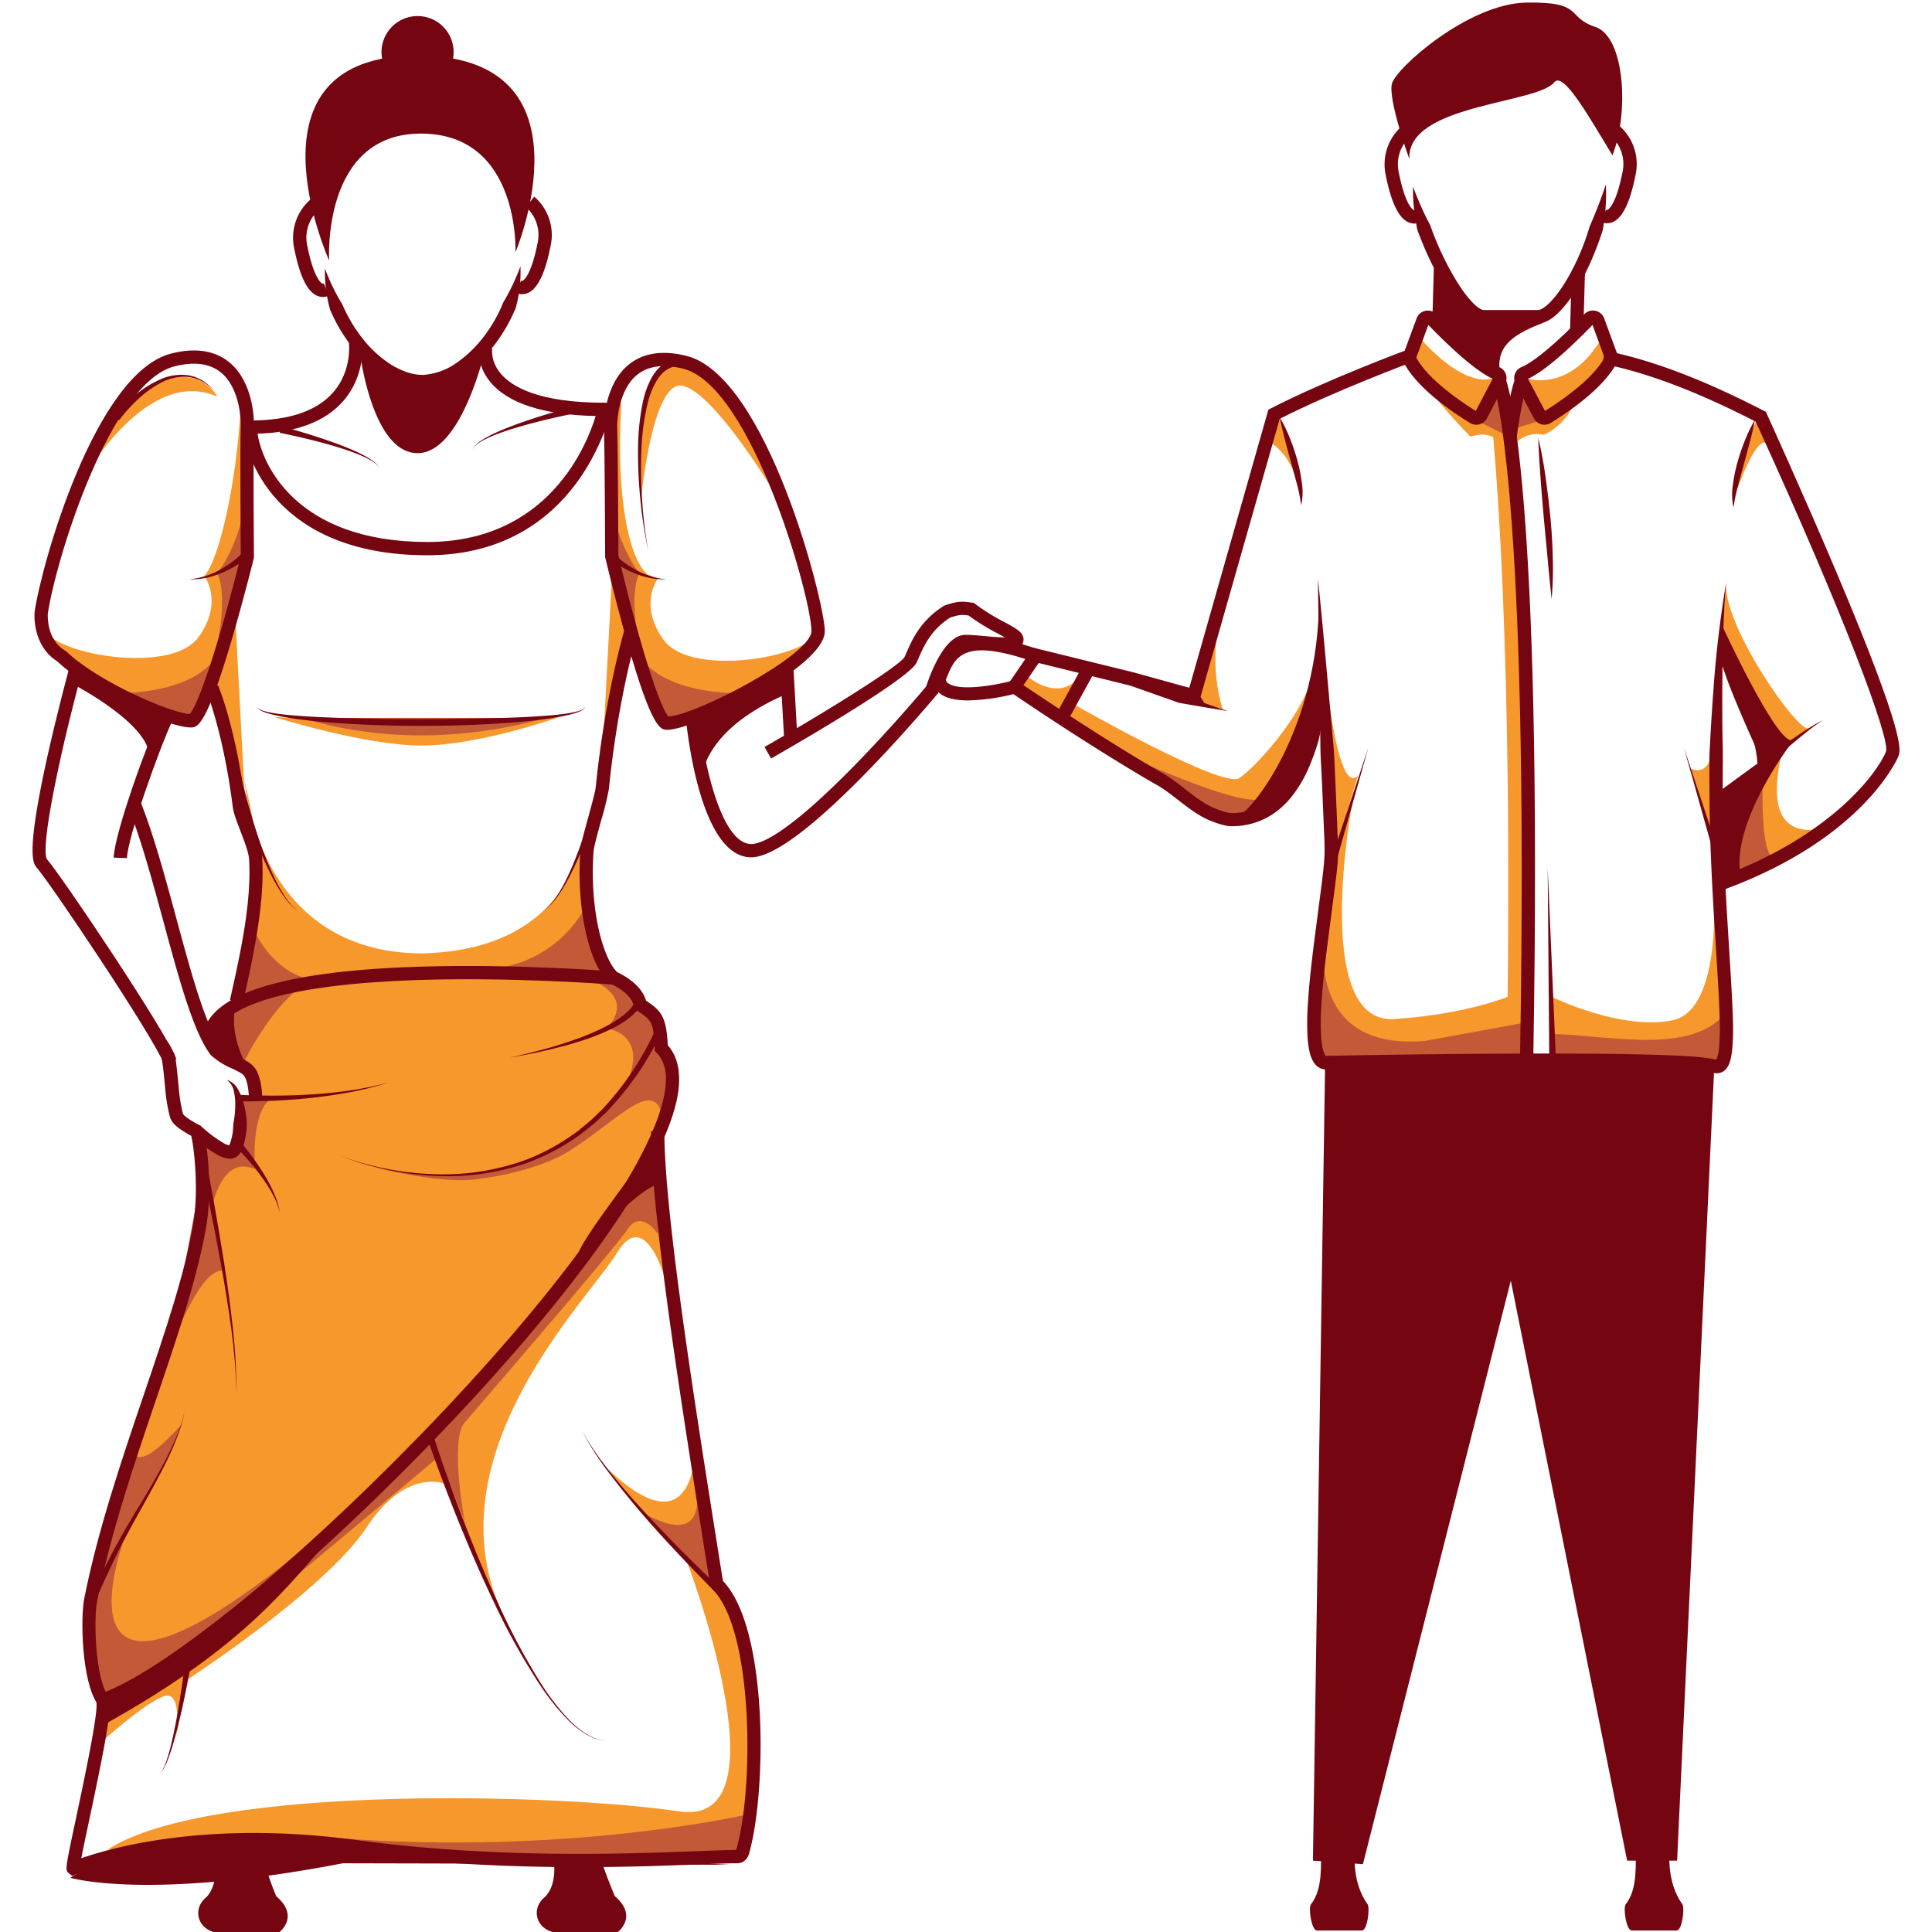<svg xmlns="http://www.w3.org/2000/svg" viewBox="0 0 700 700">
  <title>Artboard 2 copy 2</title>
  <g id="Midtones">
    <path d="M490,290.72s-15.19,80.52,15.19,78.5,46.09-10.13,46.09-10.13l.51,27.35-71.91-2.53S469.26,358.59,490,290.72Z" fill="#f7982d"/>
    <path d="M562.75,361.41s24.38,11.93,43.06,8.3,15-48.25,15-48.25,10.38,63.3.52,64.33-59.15.52-59.15.52Z" fill="#f7982d"/>
    <path d="M477.33,210.44s4.54,80.29,14.67,70.67L482.88,311Z" fill="#f7982d"/>
    <path d="M612.37,278.4c5.57,2.43,8-2.16,8.78-10.47l1,42.2Z" fill="#f7982d"/>
    <path d="M645.63,272.49c-4.72,20.52-.37,30.25,14.18,27.85l-32.92,18.23S630.94,279.58,645.63,272.49Z" fill="#f7982d"/>
    <path d="M625.37,211.72c-.46,16.15,26.71,54.62,30,52.05,0,0-5,4.67-6.67,6.19-7.28,2.41-16.27-14.12-25.32-31.4Z" fill="#f7982d"/>
    <path d="M553.64,137.15s11.82,4.05,22.62-8.78L581,122l2.36,9.45-23.3,18.91Z" fill="#f7982d"/>
    <path d="M541.91,136.65s-10.08,6.58-29.66-16.71c-1,8.44-2,6.75-2,6.75,4.75,10.91,13.09,18.6,24.57,23.47Z" fill="#f7982d"/>
    <path d="M540.07,149.17s8.1,65.33,6.08,218.78l5.06-2.53,1-127.62-8.1-90.65S540.07,142.58,540.07,149.17Z" fill="#f7982d"/>
    <path d="M543.65,159.47c-5.06-2.28-6.08-2.53-10.89-1.27a200.55,200.55,0,0,1-15.45-17.72L537,151.19l6.16-10.54Z" fill="#f7982d"/>
    <path d="M548.67,160.83s4.56-4.81,10.63-3.29a21.66,21.66,0,0,0,10.2-9.6l-9.95,5.38-8.36-13.25Z" fill="#f7982d"/>
    <path d="M389.5,255.44s53.5,30.5,59.5,26.5,27-26.5,27.5-43c-1.5,31-20.5,56.5-20.5,56.5l-12.5,2.5-59-37Z" fill="#f7982d"/>
    <path d="M629,178.44s7.5-22,11.5-17.5l-2.5-12.5S628,170.94,629,178.44Z" fill="#f7982d"/>
    <path d="M458.5,159.44s9,3,12,17.5c-4.5-18.5-8-29-8-29Z" fill="#f7982d"/>
    <path d="M372.33,245.11s10.33,9,18,1c-5,12.33-5.83,14.83-5.83,14.83L368,250.11Z" fill="#f7982d"/>
    <path d="M213,299.44c-2-1.31-1.86,44.34-59.77,46-60.47,0-64.59-62.53-64.59-62.53s7.56,31.61,4.81,39.85S86.58,364,86.58,364s19.93-12.37,66.65-12.37S222,353.77,222,353.77C211.89,342.68,210.83,322.11,213,299.44Z" fill="#f7982d"/>
    <path d="M74,208.67s7.21,9.28-2.06,22.16S25.06,238,17.33,229.77c10.82,12.88,18.05,27.34,51.55,30.43L76.1,253l15.46-51.54Z" fill="#f7982d"/>
    <path d="M202.61,259.82s-29.2,10.31-49.82,10.31-53.46-10.36-53.46-10.36C135,262.25,169.61,262.61,202.61,259.82Z" fill="#f7982d"/>
    <polygon points="218.33 273.08 230 233.44 222 203.44 218.33 273.08" fill="#f7982d"/>
    <polygon points="88.67 288.42 77 248.77 85 218.77 88.67 288.42" fill="#f7982d"/>
    <path d="M90.53,157.13c-1,9.28-1.5-18.5-3.26-11.34-1.37,29.55-8,57.21-13.23,62.87l11.85-1S93.79,210,90.53,157.13Z" fill="#f7982d"/>
    <path d="M233.62,361.9s-4.12-8.25-18.55-8.25-85.89-8.25-120.25,5.5c-25.42,9.62-17.18,24-17.18,24l12.86,4.24,3.5,9.5-7,2-2,18.5-12-3,1.21,24.42L49.47,522.69,35,570.79S30.23,610,41.91,616.14c25.42-16.49,85.2-68,85.2-68s81.77-83.83,103.07-121.62c13.06-26.8,17.18-33,10.31-48.79Z" fill="#f7982d"/>
    <path d="M241.07,463.73s-7.21-26.8-17.52-9.79-69.06,74.21-40.71,132.45a160.38,160.38,0,0,1-13.91-30.92L154,519.39l74.21-91.9s10.82-12.71,10.82-4S241.07,463.73,241.07,463.73Z" fill="#f7982d"/>
    <path d="M162.19,537.95s-14.43-7.21-29.38,15.46-64.93,55.14-64.93,55.14v-9.79L155,519.39Z" fill="#f7982d"/>
    <path d="M63.73,630.22s2.58-16.83-3.61-15.8S34.87,632.8,34.87,632.8l3.61-16.49,30.41-18.55Z" fill="#f7982d"/>
    <path d="M251.83,524.66s.34,37.79-31.26,7.9c12.44,19.18,32,37,37.11,41.57Z" fill="#f7982d"/>
    <path d="M248.05,563.54s38.48,98.95-2.06,92.76S77,646,39.16,670c118.19,3.44,211.64,2.06,211.64,2.06h20.61S287.91,586.9,248.05,563.54Z" fill="#f7982d"/>
    <path d="M78.71,143.71s-5.5-11.68-21.64-5.15-26.8,34.7-26.8,34.7S53.29,132.37,78.71,143.71Z" fill="#f7982d"/>
    <path d="M238.36,209.67s-7.21,9.28,2.06,22.16,46.91,7.19,54.64-1.05c-10.82,12.88-18.05,27.34-51.55,30.43L236.29,254l-15.46-51.54Z" fill="#f7982d"/>
    <path d="M221.86,158.13c1,9.28,1.5-18.5,3.26-11.34-2.19,33.43,3.1,62.54,13.23,62.87l-11.85-1S218.6,211,221.86,158.13Z" fill="#f7982d"/>
    <path d="M232.33,180.44s4-43,15-40.67,31.33,35.67,31.33,35.67l-13-31.33s-13.33-18.33-22-14S231.33,142.44,232.33,180.44Z" fill="#f7982d"/>
    <path d="M443,256.94s-6-17.5,0-35.5l-10.5,28.5.5,4Z" fill="#f7982d"/>
  </g>
  <g id="Darker_Mids" data-name="Darker Mids">
    <path d="M212.8,327.27s-9.33,22-36.67,24l44,.67Z" fill="#c45937"/>
    <path d="M91.14,334.94s7.33,20.67,27.33,20.67l-30.67,8Z" fill="#c45937"/>
    <path d="M219.8,372.61s16.74,1.95,6.07,22.28c12.33-17.67,11.6-19.61,11.6-19.61l-3.33-9.33-4.67-1.67Z" fill="#c45937"/>
    <path d="M219.8,372.61s12.67-11.67-8.67-18.67h10l10,6.67S230.14,368.61,219.8,372.61Z" fill="#c45937"/>
    <path d="M240.47,408.22s3.67-22.33-3-30.33l-7.33,12c-2,2.77-33.52,50.62-100.88,31.33,31.33,8.67,43.54,6,43.54,6s20.69-2.12,33.67-10.33C225.33,404.94,238.89,387.68,240.47,408.22Z" fill="#c45937"/>
    <path d="M65.89,516.11c-7.75,8-13.91,14.7-18.25,10.5l-12,46C49.38,549.11,61.55,527.61,65.89,516.11Z" fill="#c45937"/>
    <path d="M238.33,447.11s-6-9.33-11-1.67c-3.81,5.85-41.35,49.59-59,70-5.48,6.36,0,35.64,0,35.64L159,527.77l-57,47.67,86.67-88.67,42.33-58h7.33Z" fill="#c45937"/>
    <path d="M252.67,542.11c.28,10.32-5,13.53-18,7l12,14,13,12Z" fill="#c45937"/>
    <path d="M270.64,657.44s-64.5,15-149,8.5l48,7.5h51l47.5-2.5Z" fill="#c45937"/>
    <path d="M115.11,355.91c-10.78-1.86-29.12,31.35-27.06,30.8l-7.92-14.24C83.34,365.68,108.09,351.79,115.11,355.91Z" fill="#c45937"/>
    <path d="M44.47,559.27s-30.67,84.67,77.33-8L48.47,612.61l-11.33,2.67s-9-24.67-3.5-37.33S44.47,559.27,44.47,559.27Z" fill="#c45937"/>
    <path d="M76.85,437.36S80.33,418,92.5,423.7l-4.72-7.2s-12.67,0-14.41-2.73C75.61,433.63,76.85,437.36,76.85,437.36Z" fill="#c45937"/>
    <path d="M92.25,420.22s-1-20.12,7.45-22.85l-11.92.5-.25,10.68.25,7.95Z" fill="#c45937"/>
    <path d="M41.67,251.11s32,1.33,39-17.33L69,262.11Z" fill="#c45937"/>
    <path d="M78.67,207.77s5,7.33-1.67,33.33l13.33-40.33Z" fill="#c45937"/>
    <path d="M78.67,207.77s11.67-14.67,10-34.67l1.67,27.67S83.33,211.44,78.67,207.77Z" fill="#c45937"/>
    <path d="M268.67,251.11s-32,1.33-39-17.33l11.67,28.33Z" fill="#c45937"/>
    <path d="M231.67,207.77s-5,7.33,1.67,33.33L220,200.77Z" fill="#c45937"/>
    <path d="M231.67,207.77s-11.67-14.67-10-34.67L220,200.77S227,211.44,231.67,207.77Z" fill="#c45937"/>
    <path d="M109,260.11c28.84,8.55,58.53,8.34,89,0" fill="#c45937"/>
    <path d="M61,490.44c7.27-18.67,14.24-31.34,20.5-30l-7.5-40Z" fill="#c45937"/>
    <path d="M480,338.11s-8,43,36.5,39l35.5-6.5.5,18.5L477,385.44S474.5,371.11,480,338.11Z" fill="#c45937"/>
    <path d="M562.5,374.61c22.55.68,52.53,8.14,64.17-9.5L624,386.44l-62-3.83Z" fill="#c45937"/>
    <path d="M638.67,282.44s-1,28,4,28l-15.5,7S631.67,285.94,638.67,282.44Z" fill="#c45937"/>
    <polygon points="548.83 155.27 556.83 152.77 552.33 141.27 548.83 155.27" fill="#c45937"/>
    <polygon points="545.5 157.61 534.5 152.11 542.5 143.11 545.5 157.61" fill="#c45937"/>
    <path d="M395.5,267.94s52,25,61.5,21.5l-4.5,8-13-1.5-15-11Z" fill="#c45937"/>
  </g>
  <g id="Main">
    <g>
      <path d="M434.09,255.59l-4.63-1.32,30.09-105.83.93-.48c20.07-10.35,49.21-21.17,49.51-21.28l1.67,4.51c-.29.1-28.28,10.5-48,20.57Z" fill="#750511"/>
      <path d="M625.44,211c-1.16,13.25-1.34,26.54-1.43,39.81,0,6.63,0,13.27.16,19.9.09,3.31,0,6.63,0,9.94s0,6.63,0,9.94c.1,13.24.73,26.47,1.5,39.72l1.22,19.89c.4,6.64.82,13.29,1,20a84.33,84.33,0,0,1-.3,10.27,26.54,26.54,0,0,1-.43,2.71,11.73,11.73,0,0,1-1,3,5.76,5.76,0,0,1-1.32,1.67,4.37,4.37,0,0,1-2.5,1,4.82,4.82,0,0,1-1.25-.07l-.78-.19c-.28-.08-.67-.15-1-.22-3-.5-6.37-.7-9.64-.9s-6.59-.31-9.9-.41c-13.24-.39-26.52-.45-39.8-.46-26.56,0-53.14.35-79.69.84H480l-.18,0a5,5,0,0,1-2.43-1,6.37,6.37,0,0,1-1.48-1.66,11.74,11.74,0,0,1-1.32-3.23,31.63,31.63,0,0,1-.85-5.94,98.79,98.79,0,0,1,.1-11.36c.44-7.48,1.29-14.85,2.2-22.2l2.86-22c.43-3.62.9-7.33,1-10.77s-.16-7.28-.3-10.95c-.31-7.36-.58-14.74-1-22.1-.22-3.68-.2-7.38-.26-11.07l-.16-11.08c-.22-14.78-.51-29.55-.65-44.33,1.52,14.71,2.83,29.43,4.15,44.15l1,11c.31,3.68.7,7.36.84,11.05l.95,22.16c.15,3.71.28,7.37.3,11.2s-.59,7.58-1,11.29l-2.86,22c-.91,7.3-1.74,14.61-2.17,21.88a94.19,94.19,0,0,0-.1,10.78,27.16,27.16,0,0,0,.7,5,7.19,7.19,0,0,0,.74,1.89,1.66,1.66,0,0,0,.34.41c.07.05.06,0,.09,0l-.35,0c26.6-.5,53.18-.83,79.79-.84,13.31,0,26.61.07,39.94.46,3.33.1,6.67.23,10,.41a100.57,100.57,0,0,1,10.21,1c.46.09.9.16,1.42.31l.36.09.07,0h0a.55.55,0,0,0-.24.09,1.24,1.24,0,0,0,.19-.29,12.69,12.69,0,0,0,.92-3.94,80.06,80.06,0,0,0,.27-9.65c-.14-6.56-.55-13.19-.95-19.81l-1.23-19.91c-.77-13.28-1.41-26.61-1.51-40l-.06-10v-5c0-1.67.09-3.33.18-5,.35-6.66.75-13.31,1.25-20A398.61,398.61,0,0,1,625.44,211Z" fill="#750511"/>
      <polygon points="480.12 385.11 475.7 674.14 493.81 675.43 547.39 464.02 589.54 674.14 607.65 674.14 621.12 386.4 480.12 385.11" fill="#750511"/>
      <path d="M463.68,151.19a53.09,53.09,0,0,1,3.63,7.49,76.87,76.87,0,0,1,2.68,7.87,56.86,56.86,0,0,1,1.67,8.18,22.62,22.62,0,0,1-.21,8.37,58,58,0,0,0-1.63-8c-.7-2.63-1.38-5.26-2.14-7.88s-1.46-5.26-2.14-7.92S464.18,153.93,463.68,151.19Z" fill="#750511"/>
      <path d="M478.77,671c-.48,3.89.86,13.15-3.88,19.08-.83,1.78.33,9.38,2.29,9.38h16.27c1.92,0,2.89-7.61,2.14-9.38C490.41,683,490.73,674,490.73,671s-7.59-3.14-9.08-2C481.06,669.39,478.86,670.26,478.77,671Z" fill="#750511"/>
      <path d="M592.82,671c-.48,3.89.86,13.15-3.88,19.08-.83,1.78.33,9.38,2.29,9.38H607.5c1.92,0,2.89-7.61,2.14-9.38C604.46,683,604.79,674,604.79,671s-7.59-3.14-9.08-2C595.11,669.39,592.91,670.26,592.82,671Z" fill="#750511"/>
      <path d="M620.28,288.74q9.85-7.34,19.81-14.48c3.33-2.37,6.68-4.73,10.06-7,1.69-1.15,3.4-2.28,5.13-3.37.87-.55,1.74-1.08,2.63-1.59a11.68,11.68,0,0,1,2.79-1.26,11.55,11.55,0,0,0-2.63,1.52c-.83.59-1.64,1.2-2.45,1.83-1.61,1.25-3.19,2.54-4.75,3.84-3.13,2.6-6.22,5.26-9.29,7.95q-9.21,8-18.24,16.29Z" fill="#750511"/>
      <path d="M625.07,322.15l-1.67-4.51c40.24-14.86,56.92-37.77,59.95-45.35,1.41-4.81-14.66-48.33-47.23-119.52-21.41-11-39.58-17.84-55.54-21l.92-4.72c16.59,3.24,35.42,10.36,57.56,21.78l.74.38.35.76c.13.28,13,28.49,25.29,57.51,25.17,59.57,23.21,64.46,22.37,66.55C687.7,274.37,675.54,303.51,625.07,322.15Z" fill="#750511"/>
      <path d="M624.23,231.48c.61,1,1.05,1.86,1.71,2.74.32.43.57.86.85,1.28l.92,1.26a1.59,1.59,0,0,1,.19.7,6.88,6.88,0,0,0,.18.7l.46,1.4c.32.94.6,1.87,1,2.81,1.31,3.74,2.82,7.46,4.34,11.17s3.14,7.39,4.77,11.06l2.49,5.49c.18,2.13.38,4.26.37,6.49a57.56,57.56,0,0,1-4.75-4.48l-2.51-5.54c-1.65-3.71-3.27-7.42-4.83-11.18S626.32,247.85,625,244c-.68-1.94-1.33-3.88-1.93-5.91,0-.55.06-1.1.1-1.65s.11-1.12.21-1.68A13.36,13.36,0,0,1,624.23,231.48Z" fill="#750511"/>
      <path d="M635.86,152.09c-.51,2.75-1.16,5.42-1.86,8.08s-1.42,5.29-2.14,7.92-1.44,5.25-2.14,7.88a58,58,0,0,0-1.63,8,22.62,22.62,0,0,1-.22-8.37,56.86,56.86,0,0,1,1.67-8.18,77.16,77.16,0,0,1,2.68-7.87A53.16,53.16,0,0,1,635.86,152.09Z" fill="#750511"/>
      <path d="M444.89,257.64,436,256.18l-8.84-1.54-17.66-6.23-34.78-8.59,2.56-1-7.82,11.43-.63-3.35c11.47,7.77,23.1,15.37,34.85,22.7,5.88,3.66,11.8,7.25,17.8,10.68s12.06,9.79,18.25,12.42a34.09,34.09,0,0,0,4.58,1.6,8,8,0,0,0,2,.3c.79,0,1.59,0,2.37-.13a21.34,21.34,0,0,0,8.84-2.87c5.42-3.2,9.3-8.8,12-14.82a58.44,58.44,0,0,0,3.35-9.48c.4-1.64,1-3.23,1.5-4.86s1-3.28,1.37-4.94a145.15,145.15,0,0,0,3.6-20.44,113.42,113.42,0,0,1-.07,21q-.25,2.64-.63,5.28a34.83,34.83,0,0,1-1,5.25,83.78,83.78,0,0,1-3.69,10.13,46.92,46.92,0,0,1-5.59,9.44,30.15,30.15,0,0,1-8.36,7.53,26.17,26.17,0,0,1-10.82,3.52c-.95.1-1.89.13-2.83.15a12.61,12.61,0,0,1-3.17-.44,38.59,38.59,0,0,1-5.25-1.83c-6.61-2.81-12.71-9.24-18.8-12.69s-12-7.09-17.95-10.77q-17.75-11.07-35-22.81l-2-1.35,1.36-2,7.82-11.43.94-1.38,1.62.4,34.79,8.55,22.57,6.24,3.11,4.88Z" fill="#750511"/>
      <path d="M350.84,253.78c-3.92,0-7.62-.58-10-2.31a7,7,0,0,1-3-5.42l0-.57L338,245c.2-.47.4-.95.6-1.43,3.45-8.33,7.75-18.71,37.49-8.32l-1.59,4.54c-25.45-8.89-28.37-1.84-31.46,5.62l-.36.88a2.17,2.17,0,0,0,.93,1.32c3.9,2.81,16.33.89,23.24-1l1.26,4.64A75.12,75.12,0,0,1,350.84,253.78Z" fill="#750511"/>
      <path d="M534.9,153.89a4.34,4.34,0,0,1-2.26-.63c-5.56-3.39-19-12.3-23.88-21.68a4.31,4.31,0,0,1-.2-3.46h0l4.7-12.76a4.33,4.33,0,0,1,7.19-1.5c9.77,10.17,18.26,17.33,22.73,19.15a4.27,4.27,0,0,1,2.4,2.49,4.35,4.35,0,0,1-.24,3.51l-6.62,12.57a4.32,4.32,0,0,1-3.82,2.31Zm-21.75-24.31c4.39,8.18,17.06,16.52,21.55,19.29l6.13-11.65c-6.85-3.08-17.28-13.24-23.32-19.49Z" fill="#750511"/>
      <path d="M559.58,153.89a4.3,4.3,0,0,1-1.14-.15,4.35,4.35,0,0,1-2.68-2.16L549.13,139a4.36,4.36,0,0,1-.24-3.52,4.27,4.27,0,0,1,2.4-2.49c4.46-1.81,13-9,22.73-19.15a4.33,4.33,0,0,1,7.19,1.5l4.7,12.77a4.32,4.32,0,0,1-.2,3.46c-4.86,9.38-18.32,18.28-23.88,21.68A4.35,4.35,0,0,1,559.58,153.89Zm-5.94-16.66,6.13,11.65c4.49-2.77,17.17-11.12,21.56-19.3L577,117.74C570.92,124,560.48,134.15,553.64,137.23Zm27.76-7.45h0Z" fill="#750511"/>
      <path d="M555.55,383.08l-4.81-.08c3.54-207.55-9.63-243.89-9.77-244.23l4.47-1.79C546,138.37,559.13,173.3,555.55,383.08Z" fill="#750511"/>
      <path d="M549.52,158.59l-4.78-.58c.07-.57,1.71-13.93,4.26-20.95l4.52,1.64C551.16,145.22,549.54,158.46,549.52,158.59Z" fill="#750511"/>
      <path d="M557.36,158.71c1.13,4.78,2,9.6,2.67,14.44s1.27,9.7,1.73,14.56.75,9.75.85,14.65a121.79,121.79,0,0,1-.43,14.69c-.52-4.88-1-9.72-1.44-14.58l-1.37-14.55c-.41-4.85-.85-9.71-1.19-14.57S557.49,163.61,557.36,158.71Z" fill="#750511"/>
      <polygon points="561.33 383.95 560.76 314.48 563.74 383.89 561.33 383.95" fill="#750511"/>
      <polygon points="479.42 320.14 495.81 270.77 481.72 320.85 479.42 320.14" fill="#750511"/>
      <polygon points="624.17 320.85 610.08 270.77 626.47 320.14 624.17 320.85" fill="#750511"/>
      <path d="M581.83,66.86a71.12,71.12,0,0,1-1.18,16.7,113.11,113.11,0,0,1-6.29,15.54,74.37,74.37,0,0,1-4.21,7.34,41.79,41.79,0,0,1-5.42,6.79,17.63,17.63,0,0,1-3.75,2.89,9.06,9.06,0,0,1-2.62,1,6.83,6.83,0,0,1-.8.1l-.41,0H537.38a7,7,0,0,1-3-.8,15.69,15.69,0,0,1-3.86-2.91,44.46,44.46,0,0,1-5.41-6.76c-1.57-2.35-3-4.77-4.32-7.22a129.1,129.1,0,0,1-6.88-15.22,7.78,7.78,0,0,1-.58-2L513,80.19c-.24-1.39-.45-2.77-.62-4.17a54.21,54.21,0,0,1-.38-8.37c.92,2.62,2,5.15,3.09,7.62.56,1.24,1.13,2.46,1.74,3.67l.92,1.8a8.46,8.46,0,0,1,.79,1.84,107.09,107.09,0,0,0,6.54,14.63c1.27,2.35,2.62,4.64,4.08,6.83a40,40,0,0,0,4.79,6,11.19,11.19,0,0,0,2.63,2,2.37,2.37,0,0,0,.93.29h19.76l.22,0a4.37,4.37,0,0,0,1.19-.46,13,13,0,0,0,2.7-2.11c3.51-3.52,6.31-8.16,8.71-12.85a86.16,86.16,0,0,0,5.86-14.83C578.1,77.19,580.08,72.13,581.83,66.86Z" fill="#750511"/>
      <path d="M512.48,81a5.44,5.44,0,0,1-2.61-.68c-3.37-1.83-5.94-7.44-7.85-17.15a18.36,18.36,0,0,1,6-17.53l3,3.76a13.54,13.54,0,0,0-4.26,12.85c2.28,11.63,4.91,13.58,5.42,13.85a.62.62,0,0,0,.64,0l1.81,4.46A5.65,5.65,0,0,1,512.48,81Z" fill="#750511"/>
      <path d="M582.17,80.87a5.65,5.65,0,0,1-2.13-.43L581.85,76a.63.63,0,0,0,.64,0c.5-.27,3.14-2.22,5.42-13.85a13.54,13.54,0,0,0-4.26-12.85l3-3.76a18.36,18.36,0,0,1,6,17.54c-1.91,9.72-4.48,15.33-7.85,17.15A5.43,5.43,0,0,1,582.17,80.87Z" fill="#750511"/>
      <path d="M510.64,57.66S502.82,36,504.33,30.3,532.09,1.23,553.14.93s14,5.21,24.86,8.82,12.23,31.48,6.21,46.51c-8.42-13.83-17.77-30.54-21.05-26.46C556.78,37.73,509.58,37.73,510.64,57.66Z" fill="#750511"/>
      <rect x="510.74" y="105.18" width="21.66" height="4.81" transform="translate(399.51 625.96) rotate(-88.4)" fill="#750511"/>
      <rect x="560.66" y="107.58" width="21.66" height="4.81" transform="translate(445.64 678.19) rotate(-88.4)" fill="#750511"/>
      <path d="M543.43,135.22c-1.23-8.89,3-13.45,15.64-18.24l-23.76-3.61S523,102.54,522.68,100.73c-1,5.56-.5,17.64-.5,17.64S538.9,133.16,543.43,135.22Z" fill="#750511"/>
      <rect x="378.53" y="249.58" width="21.26" height="4.81" transform="translate(-18.91 472.02) rotate(-61.26)" fill="#750511"/>
      <path d="M446.21,297c6.3-.38,32-33,31.67-80.83C480.28,254.1,478.29,291.26,446.21,297Z" fill="#750511"/>
      <path d="M648.53,270s-21.5,28.17-17.89,47.41c-7.62,4.41-8.82,1.2-8.82,1.2L621,293.4S623.27,284.07,648.53,270Z" fill="#750511"/>
      <path d="M624,226.74s18.95,41.2,25,41.5l-12.33,10.53s1.5-6.92-7.52-28.27S624,226.74,624,226.74Z" fill="#750511"/>
      <path d="M130.54,128.69s4.51,35.49,20.75,35.49S175.95,126,175.95,126A26.75,26.75,0,0,1,153.1,138.3C137.15,138.3,130.54,128.69,130.54,128.69Z" fill="#750511"/>
      <path d="M154.84,201.18c-55.22,0-66.5-36.61-66.5-46.42v-2.41h2.41c14,0,24.09-3.44,30-10.23,7-8,5.67-18.12,5.66-18.22l4.76-.67c.07.5,1.65,12.32-6.75,22-6.48,7.47-16.93,11.47-31.09,11.9,1.62,11.17,14.13,39.24,61.5,39.24,43.94,0,57.83-35.24,61-45.64-18.89-.4-31.73-4.55-38.18-12.32-5.21-6.29-4.1-12.6-4.05-12.86l4.73.89-2.36-.45,2.37.42c0,.18-.7,4.52,3.12,9,4.05,4.79,13.85,10.5,37.5,10.5h2.94l-.59,2.89C221.18,149.35,210,201.18,154.84,201.18Z" fill="#750511"/>
      <path d="M241.74,264.42c-2.32,0-5.49,0-14.56-32-4.25-15-7.83-30.2-7.87-30.35l-.06-.27v-.27c0-.36-.11-36.08-.43-47.14v0c0-.61-.11-15.09,9.18-22.45,5.21-4.13,12.19-5.13,20.73-3,29.15,7.29,50.11,89.28,50.11,99.76C298.84,241.9,251.71,264.42,241.74,264.42Zm-17.68-63.17c7.84,33.3,15.25,55.46,18.13,58.35C252.56,259,294,237.2,294,228.68c0-12.16-21.62-88.88-46.46-95.09-7-1.75-12.59-1.05-16.56,2.09-7.32,5.79-7.37,18.14-7.37,18.61C223.93,164.91,224,197.88,224.06,201.25Z" fill="#750511"/>
      <path d="M69.1,263.57c-8.15,0-36-12.24-48.27-23.89-9.26-5.78-8.34-17.34-8.29-17.83l0-.13C15,204.56,34.51,135,62.11,128.07c8.55-2.14,15.53-1.13,20.73,3C92.13,138.42,92,152.9,92,153.51c-.31,11,0,47.86,0,48.23v.3l-.07.29c0,.15-3.72,15.07-8.07,29.81C74.59,263.57,71.42,263.57,69.1,263.57ZM17.33,222.33c-.06.82-.49,9.33,6.22,13.38l.23.14L24,236c11.29,10.85,37.46,22.25,44.7,22.71,2.89-2.78,10.47-24.53,18.53-57.26,0-3.58-.3-37.56,0-48.07,0-.09.06-12.71-7.37-18.58-4-3.14-9.55-3.84-16.56-2.09C39.75,138.62,20.11,203.34,17.33,222.33Z" fill="#750511"/>
      <path d="M272.18,310.62c-18.5,0-23.27-45.93-23.76-51.17l4.79-.44c1.67,18.09,8.3,46.8,19,46.8,3.55,0,13.13-3.7,37.38-28.45,12.82-13.09,24.07-26.34,26-28.67,1.3-4,6.53-18.67,14.18-18.67,2.14,0,4.73.24,7.24.47,2,.19,5,.44,7.08.45-.78-.45-1.67-.92-2.47-1.35a78.89,78.89,0,0,1-10.7-6.59c-2.49-.33-3.27-.34-6.71.79-7,4.58-9.4,10.11-11.54,15l-.55,1.24c-2.53,5.69-41,28.07-52.73,34.79L277,270.65c23.46-13.45,48.85-29.32,50.74-32.61l.51-1.17c2.31-5.29,5.19-11.87,13.6-17.28l.25-.16.29-.1c4.75-1.58,6.1-1.5,9.67-1l.78.11.51.4a72.47,72.47,0,0,0,10.55,6.55c4.49,2.41,7.46,4,6.87,7-.84,4.2-6.74,3.66-14.2,3-2.4-.22-4.87-.45-6.8-.45-2.89,0-7.37,8.14-9.73,15.75l-.14.46-.31.37C334.52,257.48,289.64,310.62,272.18,310.62Z" fill="#750511"/>
      <path d="M46,310.9l-4.81-.16c.3-9.06,12.44-42.27,17.05-52l4.35,2.06C57.84,270.9,46.29,303.14,46,310.9Z" fill="#750511"/>
      <path d="M220.75,356.11c-7.49-6.71-12-27.4-10.47-48.12.14-1.91,1.2-5.87,2.93-12.17,1.16-4.22,2.47-9,2.63-10.54,3.3-33,10.27-56.62,10.34-56.85l4.61,1.37c-.07.23-6.92,23.46-10.17,56a102.87,102.87,0,0,1-2.78,11.34c-1.18,4.31-2.66,9.67-2.77,11.25-1.54,21,3.41,39.28,8.88,44.18Z" fill="#750511"/>
      <path d="M88,363.39l-4.69-1.07c4.17-18.34,7.83-36,6.94-51-.15-2.46-1.68-6.39-3-9.86s-2.61-6.67-2.93-9.21c-3.46-27.25-9.59-42-9.66-42.1L79,248.26c.26.62,6.45,15.46,10,43.37a43.09,43.09,0,0,0,2.64,8.06c1.56,4,3.17,8.1,3.36,11.33C95.94,326.64,92.2,344.7,88,363.39Z" fill="#750511"/>
      <path d="M36.28,618.85l-1-1.53c-5.75-8.41-6.14-31.2-4.75-38.19,4.93-24.75,13.38-49.67,21.56-73.78,7.86-23.15,15.28-45,18.08-63,1.68-10.79.43-26.32-1.14-31.85l4.63-1.31c1.72,6.08,3.07,22.32,1.27,33.9C72,461.48,64.53,483.54,56.6,506.9c-8.13,24-16.54,48.73-21.4,73.17-1.2,6-.84,24.73,3.08,32.91,23.26-9.39,68.26-46,113.19-92.2,50-51.37,83.2-97.23,88.92-122.68,1.73-7.68.89-13.28-2.49-16.66l-.67-.67,0-.94c-.35-9.61-1.5-10.37-5.77-13.22l-1.73-1.16-.16-1c-.58-3.69-5.52-6.69-7.78-7.73-4-.31-37.46-2.75-70.94-1.62-45.2,1.53-71,8.93-72.63,20.85l-4.77-.66c2.05-14.93,28.05-23.34,77.27-25,35.8-1.21,71.5,1.64,71.86,1.67l.39,0,.36.15c.38.16,8.91,3.83,10.76,10.47l0,0c5.17,3.45,7.36,5.34,7.87,16.14,4.08,4.63,5.13,11.49,3.12,20.41-5.91,26.27-39.61,73-90.16,125-46.64,48-93.62,85.78-116.9,94.09Z" fill="#750511"/>
      <path d="M26.16,679.69,25,678.76c-1.45-1.21-1.45-1.21,2.6-20.26,2.85-13.44,8.17-38.45,7.31-41.82l4.59-1.45c1.13,3.53-1.41,17.09-7.19,44.27-1.09,5.15-2.21,10.42-2.86,13.78,12.26-4.27,47.08-13.71,99.9-6.57,50.07,6.77,97.57,5,123.08,4,5.94-.22,10.66-.4,14.3-.44,6.34-21.2,6.48-78.87-8.36-94.23a4.31,4.31,0,0,1-1.17-2.32l-.71-4.49c-9.65-60.63-20.59-129.36-20.59-159.38h4.81c0,29.64,10.9,98.16,20.53,158.62l.69,4.33c10.06,10.54,12.7,34.91,13.38,48.53.95,19-.73,39.8-4.07,50.68a4.33,4.33,0,0,1-4.11,3.08c-3.62,0-8.43.21-14.52.44-25.66,1-73.42,2.76-123.91-4.07-58.91-8-94.65,5-101.22,7.67Z" fill="#750511"/>
      <path d="M93.3,256c.09.66.75,1,1.29,1.22a11.2,11.2,0,0,0,1.77.58,35.49,35.49,0,0,0,3.68.72c2.48.37,5,.6,7.48.78,5,.4,10,.61,15,.8q15.06.49,30.14.46t30.14-.45c5-.18,10-.4,15-.8,2.5-.19,5-.41,7.48-.78a35.16,35.16,0,0,0,3.68-.72,11.12,11.12,0,0,0,1.77-.58c.53-.26,1.19-.57,1.28-1.23,0,.67-.68,1.08-1.2,1.39a11.44,11.44,0,0,1-1.75.77,34.33,34.33,0,0,1-3.67,1c-2.47.55-5,1-7.47,1.33-5,.68-10,1.15-15.07,1.5-10.07.71-20.16,1-30.24,1s-20.17-.28-30.24-1c-5-.35-10.06-.82-15.07-1.5-2.5-.37-5-.77-7.47-1.33a34.6,34.6,0,0,1-3.67-1,11.52,11.52,0,0,1-1.75-.77C94,257.11,93.33,256.7,93.3,256Z" fill="#750511"/>
      <path d="M239.73,373.93A107.72,107.72,0,0,1,220,402.6a18.23,18.23,0,0,1-1.55,1.53l-1.61,1.48a43.24,43.24,0,0,1-3.29,2.87l-3.43,2.7-3.62,2.44a78.66,78.66,0,0,1-15.59,7.74A88.3,88.3,0,0,1,156.72,426a108.13,108.13,0,0,1-33.7-7.32,107.85,107.85,0,0,0,33.73,6.72,87.41,87.41,0,0,0,33.78-5.17,77.29,77.29,0,0,0,15.18-7.87l3.51-2.45,3.31-2.71a41.85,41.85,0,0,0,3.17-2.86l1.55-1.47a17.4,17.4,0,0,0,1.5-1.53,105.61,105.61,0,0,0,18.8-28.43Z" fill="#750511"/>
      <path d="M30.8,583.11c2.61-6.29,5.6-12.28,8.71-18.26S45.93,553,49.42,547.3s6.93-11.48,10.05-17.4c1.58-3,3-6,4.33-9.05a51.47,51.47,0,0,0,3.08-9.54,51.62,51.62,0,0,1-2.8,9.66c-1.2,3.14-2.58,6.2-4.08,9.21-3,6-6.28,11.88-9.55,17.73S44,559.65,41.12,565.67,35.4,577.79,33,584Z" fill="#750511"/>
      <path d="M221.55,274.24c-1.25,5.06-2.65,10-4.18,15s-3.18,9.87-5,14.71a128.53,128.53,0,0,1-6.3,14.21,56,56,0,0,1-4.05,6.63,23.88,23.88,0,0,1-5.34,5.59,23.74,23.74,0,0,0,5.09-5.76,55.65,55.65,0,0,0,3.76-6.74,127.72,127.72,0,0,0,5.71-14.34c1.64-4.88,3.09-9.83,4.42-14.8s2.53-10,3.56-15Z" fill="#750511"/>
      <path d="M85.66,273.72c1,5,2.24,10,3.56,15s2.78,9.92,4.42,14.8a127.6,127.6,0,0,0,5.71,14.34,55.65,55.65,0,0,0,3.76,6.74,23.73,23.73,0,0,0,5.09,5.76,23.89,23.89,0,0,1-5.34-5.59,56.12,56.12,0,0,1-4.05-6.63,128.64,128.64,0,0,1-6.3-14.21c-1.84-4.85-3.49-9.76-5-14.71s-2.92-9.94-4.18-15Z" fill="#750511"/>
      <path d="M222.47,200.65a34.23,34.23,0,0,0,4.07,3.41,36.8,36.8,0,0,0,4.59,2.82,28.8,28.8,0,0,0,5,2,24.86,24.86,0,0,0,5.37,1,25.2,25.2,0,0,1-5.51-.38,29.66,29.66,0,0,1-5.37-1.52,38.38,38.38,0,0,1-5.08-2.4,36.07,36.07,0,0,1-4.73-3.17Z" fill="#750511"/>
      <path d="M89.15,202.41a36.07,36.07,0,0,1-4.73,3.17,38.38,38.38,0,0,1-5.08,2.4A29.66,29.66,0,0,1,74,209.5a25.2,25.2,0,0,1-5.51.38,24.86,24.86,0,0,0,5.37-1,28.8,28.8,0,0,0,5-2,36.8,36.8,0,0,0,4.59-2.82,34.23,34.23,0,0,0,4.07-3.41Z" fill="#750511"/>
      <path d="M41.22,150.83a58.19,58.19,0,0,1,7.63-7.57,39.34,39.34,0,0,1,9.06-5.72A18.64,18.64,0,0,1,68.43,136a15.05,15.05,0,0,1,5,1.92,19.6,19.6,0,0,1,4,3.39,19.44,19.44,0,0,0-4.19-3.13,14.62,14.62,0,0,0-4.9-1.59,17.75,17.75,0,0,0-9.93,2.05,37.86,37.86,0,0,0-8.38,6,56.27,56.27,0,0,0-6.89,7.65Z" fill="#750511"/>
      <path d="M264,581.67c-4.95-4.84-9.77-9.76-14.54-14.75s-9.44-10.07-14-15.24-9-10.47-13.22-15.93S214,524.63,211,518.4c3.17,6.14,7.38,11.63,11.72,17s8.92,10.49,13.64,15.49c9.41,10,19.23,19.72,29.31,29.05Z" fill="#750511"/>
      <path d="M253.73,282.76c1.83-10.31,9.4-22,32-31.64l-1-8.76s-34,17.52-34,20.08S253.73,282.76,253.73,282.76Z" fill="#750511"/>
      <path d="M101.84,154.44c6.35,1.7,12.61,3.6,18.78,5.8,3.08,1.11,6.14,2.3,9.11,3.69a39.42,39.42,0,0,1,4.32,2.35c1.34.9,2.8,1.88,3.41,3.44-.7-1.51-2.19-2.38-3.56-3.18a39,39,0,0,0-4.41-2.05c-3-1.19-6.12-2.19-9.24-3.1-6.24-1.8-12.6-3.3-18.95-4.59Z" fill="#750511"/>
      <path d="M207.39,149.95c-6.35,1.29-12.7,2.79-18.95,4.59-3.12.91-6.22,1.9-9.24,3.1a39,39,0,0,0-4.41,2.05c-1.37.81-2.87,1.68-3.56,3.18.61-1.56,2.07-2.54,3.41-3.44a39.45,39.45,0,0,1,4.32-2.35c3-1.39,6-2.58,9.11-3.69,6.18-2.2,12.43-4.09,18.78-5.8Z" fill="#750511"/>
      <path d="M244.07,132.85a9.31,9.31,0,0,0-3.48,1.83,13.74,13.74,0,0,0-2.64,3.22,29.86,29.86,0,0,0-3.25,8.08,86.11,86.11,0,0,0-2.32,17.72,168.58,168.58,0,0,0,.31,18,154.13,154.13,0,0,0,2.21,17.91,154.34,154.34,0,0,1-2.81-17.86,169.35,169.35,0,0,1-.92-18.09,87.46,87.46,0,0,1,1.77-18.12,31.76,31.76,0,0,1,3.19-8.73,15.9,15.9,0,0,1,3-3.83,11.64,11.64,0,0,1,4.38-2.47Z" fill="#750511"/>
      <path d="M69.86,599.11c-1.28,7.5-2.72,14.95-4.43,22.35-.86,3.7-1.79,7.38-2.89,11-.55,1.82-1.15,3.62-1.86,5.39a14.12,14.12,0,0,1-2.85,4.89,14,14,0,0,0,2.56-5c.61-1.79,1.11-3.61,1.56-5.44.9-3.67,1.63-7.38,2.29-11.1,1.3-7.44,2.35-14.95,3.22-22.44Z" fill="#750511"/>
      <path d="M156.64,519c3.36,10.45,7.05,20.84,11,31.12s8.11,20.47,12.7,30.47a239.82,239.82,0,0,0,15.51,29.1,86,86,0,0,0,10,13.06,34.29,34.29,0,0,0,6.29,5.29,19.75,19.75,0,0,0,3.68,1.84,13.79,13.79,0,0,0,4,.76,13.82,13.82,0,0,1-4.06-.69,19.88,19.88,0,0,1-3.73-1.78,34.51,34.51,0,0,1-6.43-5.2A86.46,86.46,0,0,1,195.32,610a240.7,240.7,0,0,1-16.09-28.92c-4.79-9.95-9.16-20.09-13.29-30.32s-8-20.57-11.58-31Z" fill="#750511"/>
      <path d="M25.52,680.36s27.77,8.42,98.71-5.26c36.69,0,140.59.56,140.59.56s-151.43-7.77-186.9-7.77S25.52,680.36,25.52,680.36Z" fill="#750511"/>
      <path d="M209.69,453.88c12.24-12.44,24.7-25.31,29.91-24.78l-3.2-13.46S210.54,449.18,209.69,453.88Z" fill="#750511"/>
      <path d="M232.47,362.82a3.34,3.34,0,0,1-.14.66,3.5,3.5,0,0,1-.18.49,5.14,5.14,0,0,1-.44.87,11.81,11.81,0,0,1-1.06,1.5c-.39.44-.81.86-1.22,1.28l-1.32,1.12a35.86,35.86,0,0,1-5.7,3.61,77,77,0,0,1-12.3,4.93c-2.11.64-4.2,1.32-6.33,1.84s-4.24,1.13-6.39,1.57c-4.27,1-8.59,1.76-12.89,2.57,4.27-1,8.54-2,12.75-3.15,2.12-.54,4.2-1.2,6.29-1.85s4.14-1.38,6.19-2.11c1-.35,2-.76,3-1.18s2-.81,3-1.26l2.93-1.4c1-.46,1.89-1,2.84-1.54a34,34,0,0,0,5.22-3.64l1.14-1.06c.33-.39.68-.76,1-1.15a9.62,9.62,0,0,0,.78-1.21,3.09,3.09,0,0,0,.28-.6,1.6,1.6,0,0,0,.09-.28c0-.07,0-.21,0-.14Z" fill="#750511"/>
      <path d="M78.29,671s1.28,12.18-3.85,16.67-2.56,12.82,6.41,12.82h19.87s8.33-5.77-.64-13.46a93.39,93.39,0,0,1-5.77-19.23Z" fill="#750511"/>
      <path d="M200.61,673.9s1.6,9.24-3.52,13.72-2.56,12.82,6.41,12.82h19.87s8.33-5.77-.64-13.46c-4.49-10.9-5.27-14.29-5.27-14.29Z" fill="#750511"/>
      <path d="M59.44,385.5c-4.28-10.55-40.89-65.09-46.1-71.1-1.31-1.52-4-4.67,3.59-39.23,3.66-16.56,8-32.58,8.05-32.74l4.64,1.26c-8,29.39-15.1,63.6-12.61,67.61,5.42,6.25,42.33,61.16,46.89,72.4Z" fill="#750511"/>
      <path d="M82.12,391.22a7.22,7.22,0,0,1,4.25,3.72,21.4,21.4,0,0,1,2.08,5.42,39.87,39.87,0,0,1,.94,5.7,21.88,21.88,0,0,1-.44,5.76,27.84,27.84,0,0,1-.64,2.92,11.3,11.3,0,0,1-1.37,3.21,4.64,4.64,0,0,1-1,1,4.06,4.06,0,0,1-1.5.73,5.45,5.45,0,0,1-2.42,0,12.29,12.29,0,0,1-3.17-1.22,50.15,50.15,0,0,1-9.23-6.87l.57.4a40.92,40.92,0,0,1-4.58-2.67,17.39,17.39,0,0,1-2.26-1.8,7.47,7.47,0,0,1-1.17-1.42,5.1,5.1,0,0,1-.29-.55l-.13-.32-.06-.18-.22-.68a62.13,62.13,0,0,1-1.64-10.22c-.34-3.31-.6-6.59-1.1-9.74a6.06,6.06,0,0,1-.07-2.39c0-.81.06-1.61,0-2.41a14.64,14.64,0,0,0-.18-2.38,5.6,5.6,0,0,0-.83-2.29A5.57,5.57,0,0,1,60,376.57a16.68,16.68,0,0,1,1.6,2.24c.45.79.86,1.6,1.23,2.41a5.79,5.79,0,0,1,.79,2.49c.48,3.39.78,6.71,1.11,10A58.69,58.69,0,0,0,66.15,403l.16.5,0,.12v0h0a3.08,3.08,0,0,0,.42.48,12.88,12.88,0,0,0,1.62,1.28,36.38,36.38,0,0,0,4,2.32l.31.16.27.24a46.05,46.05,0,0,0,8.21,6.14A7.87,7.87,0,0,0,83,415c.24.06.39,0,.28,0a.79.79,0,0,0-.28.14c-.12.1-.09.09-.06,0a7.32,7.32,0,0,0,.71-1.81A23.15,23.15,0,0,0,84.2,411c.36-1.66.19-3.39.57-5.09a36,36,0,0,0,.46-5.19,21.71,21.71,0,0,0-.46-5.16A6.83,6.83,0,0,0,82.12,391.22Z" fill="#750511"/>
      <path d="M95,398.15,90.17,398c0-1.34-.18-5.34-1.46-7.81-.61-1.17-2.44-2-4.55-3a27.58,27.58,0,0,1-7.59-4.74l-.27-.29c-6.2-8.14-11.41-27.34-16.92-47.66-4.08-15-8.3-30.61-13.17-42.82l4.47-1.78c5,12.47,9.23,28.17,13.35,43.34,5.35,19.71,10.4,38.34,16,45.84a23.9,23.9,0,0,0,6.21,3.76C89,384.15,91.62,385.39,93,388,95.1,392.09,95,397.9,95,398.15Zm-2.4-.06-2.4-.06h0Z" fill="#750511"/>
      <rect x="283.33" y="241.24" width="4.81" height="25.9" transform="translate(-13.85 16.48) rotate(-3.23)" fill="#750511"/>
      <path d="M72.73,410.66Q77.5,434,81.2,457.53c1.22,7.84,2.29,15.71,3.16,23.6l.58,5.92.42,5.94c.13,2,.13,4,.21,5.95s-.1,4-.15,5.95c0-2,.09-4,0-5.94s-.17-4-.36-5.93l-.57-5.92-.73-5.9c-1.07-7.85-2.34-15.68-3.75-23.47q-4.26-23.38-9.63-46.55Z" fill="#750511"/>
      <path d="M87.51,414.15c1.59,1.88,3,3.8,4.46,5.77s2.76,4,4,6.06a53.86,53.86,0,0,1,3.34,6.44,27.87,27.87,0,0,1,2.07,6.91,27.55,27.55,0,0,0-2.61-6.65,52.94,52.94,0,0,0-3.8-6c-1.38-1.94-2.87-3.8-4.41-5.61s-3.15-3.59-4.8-5.24Z" fill="#750511"/>
      <path d="M86.09,396.63c4.56.27,9.2.35,13.8.33s9.23-.19,13.83-.49,9.2-.81,13.77-1.47a120,120,0,0,0,13.56-2.88,120.2,120.2,0,0,1-13.46,3.47q-6.84,1.29-13.77,2.08t-13.89,1.1c-4.65.22-9.28.34-14,.27Z" fill="#750511"/>
      <path d="M26.79,248.07s30.07,15.64,27.06,27.67l6.6-15.95L31.6,243.86S25.59,240.86,26.79,248.07Z" fill="#750511"/>
      <path d="M38.22,624.58c46.1-25.77,62.35-45.2,79.19-64.76,0,0-61.75,51.32-73.78,54.53C37.21,614.35,38.22,610.94,38.22,624.58Z" fill="#750511"/>
      <path d="M90.84,389.11c-4.78-8.42-7.56-17.06-5.23-26.25,0,0,1.62-2.92-4.09,4.9S71.3,379.19,90.84,389.11Z" fill="#750511"/>
      <path d="M188.57,96.48a50.59,50.59,0,0,1-1.67,15,60.79,60.79,0,0,1-7.53,13.2,49.21,49.21,0,0,1-11,10.69,28.5,28.5,0,0,1-14.87,5.33,22.73,22.73,0,0,1-8-1.38c-.62-.23-1.27-.42-1.87-.7l-1.78-.86-.89-.43-.84-.51-1.67-1a46.84,46.84,0,0,1-11.17-10.5,59.6,59.6,0,0,1-7.68-13.11,52.11,52.11,0,0,1-1.88-14.94,73.52,73.52,0,0,0,6.3,13,54.79,54.79,0,0,0,7.05,12,42.08,42.08,0,0,0,10,9.44c3.79,2.45,8.09,4.19,12.3,4.12a23.81,23.81,0,0,0,12.24-4.49,44.45,44.45,0,0,0,9.87-9.63,52.64,52.64,0,0,0,6.87-12.15A78,78,0,0,0,188.57,96.48Z" fill="#750511"/>
      <path d="M120.85,74.3l-4.71-1c4.74-22.27,19.94-37.83,37-37.83,16,0,30.14,13.19,35.91,33.6l-4.63,1.31c-5.09-18-17.65-30.1-31.28-30.1C138.37,40.28,125.11,54.27,120.85,74.3Z" fill="#750511"/>
      <path d="M119.26,94.41s-33.53-74.28,32-74.28S186.77,91.4,186.77,91.4s1.8-43-34.28-43S119.26,94.41,119.26,94.41Z" fill="#750511"/>
      <circle cx="151.29" cy="18.88" r="13.07" fill="#750511"/>
      <path d="M117,107.59a5.43,5.43,0,0,1-2.6-.68c-3.37-1.82-5.94-7.43-7.85-17.15a18.36,18.36,0,0,1,6-17.53l3,3.76a13.54,13.54,0,0,0-4.26,12.85c2.29,11.63,4.92,13.58,5.42,13.85a.62.62,0,0,0,.64,0l1.81,4.46A5.65,5.65,0,0,1,117,107.59Z" fill="#750511"/>
      <path d="M189.08,106.59a5.65,5.65,0,0,1-2.13-.43l1.81-4.46a.63.63,0,0,0,.64,0c.5-.27,3.14-2.22,5.42-13.85A13.54,13.54,0,0,0,190.56,75l3-3.76a18.36,18.36,0,0,1,6,17.54c-1.91,9.72-4.48,15.33-7.85,17.15A5.43,5.43,0,0,1,189.08,106.59Z" fill="#750511"/>
    </g>
  </g>
</svg>
